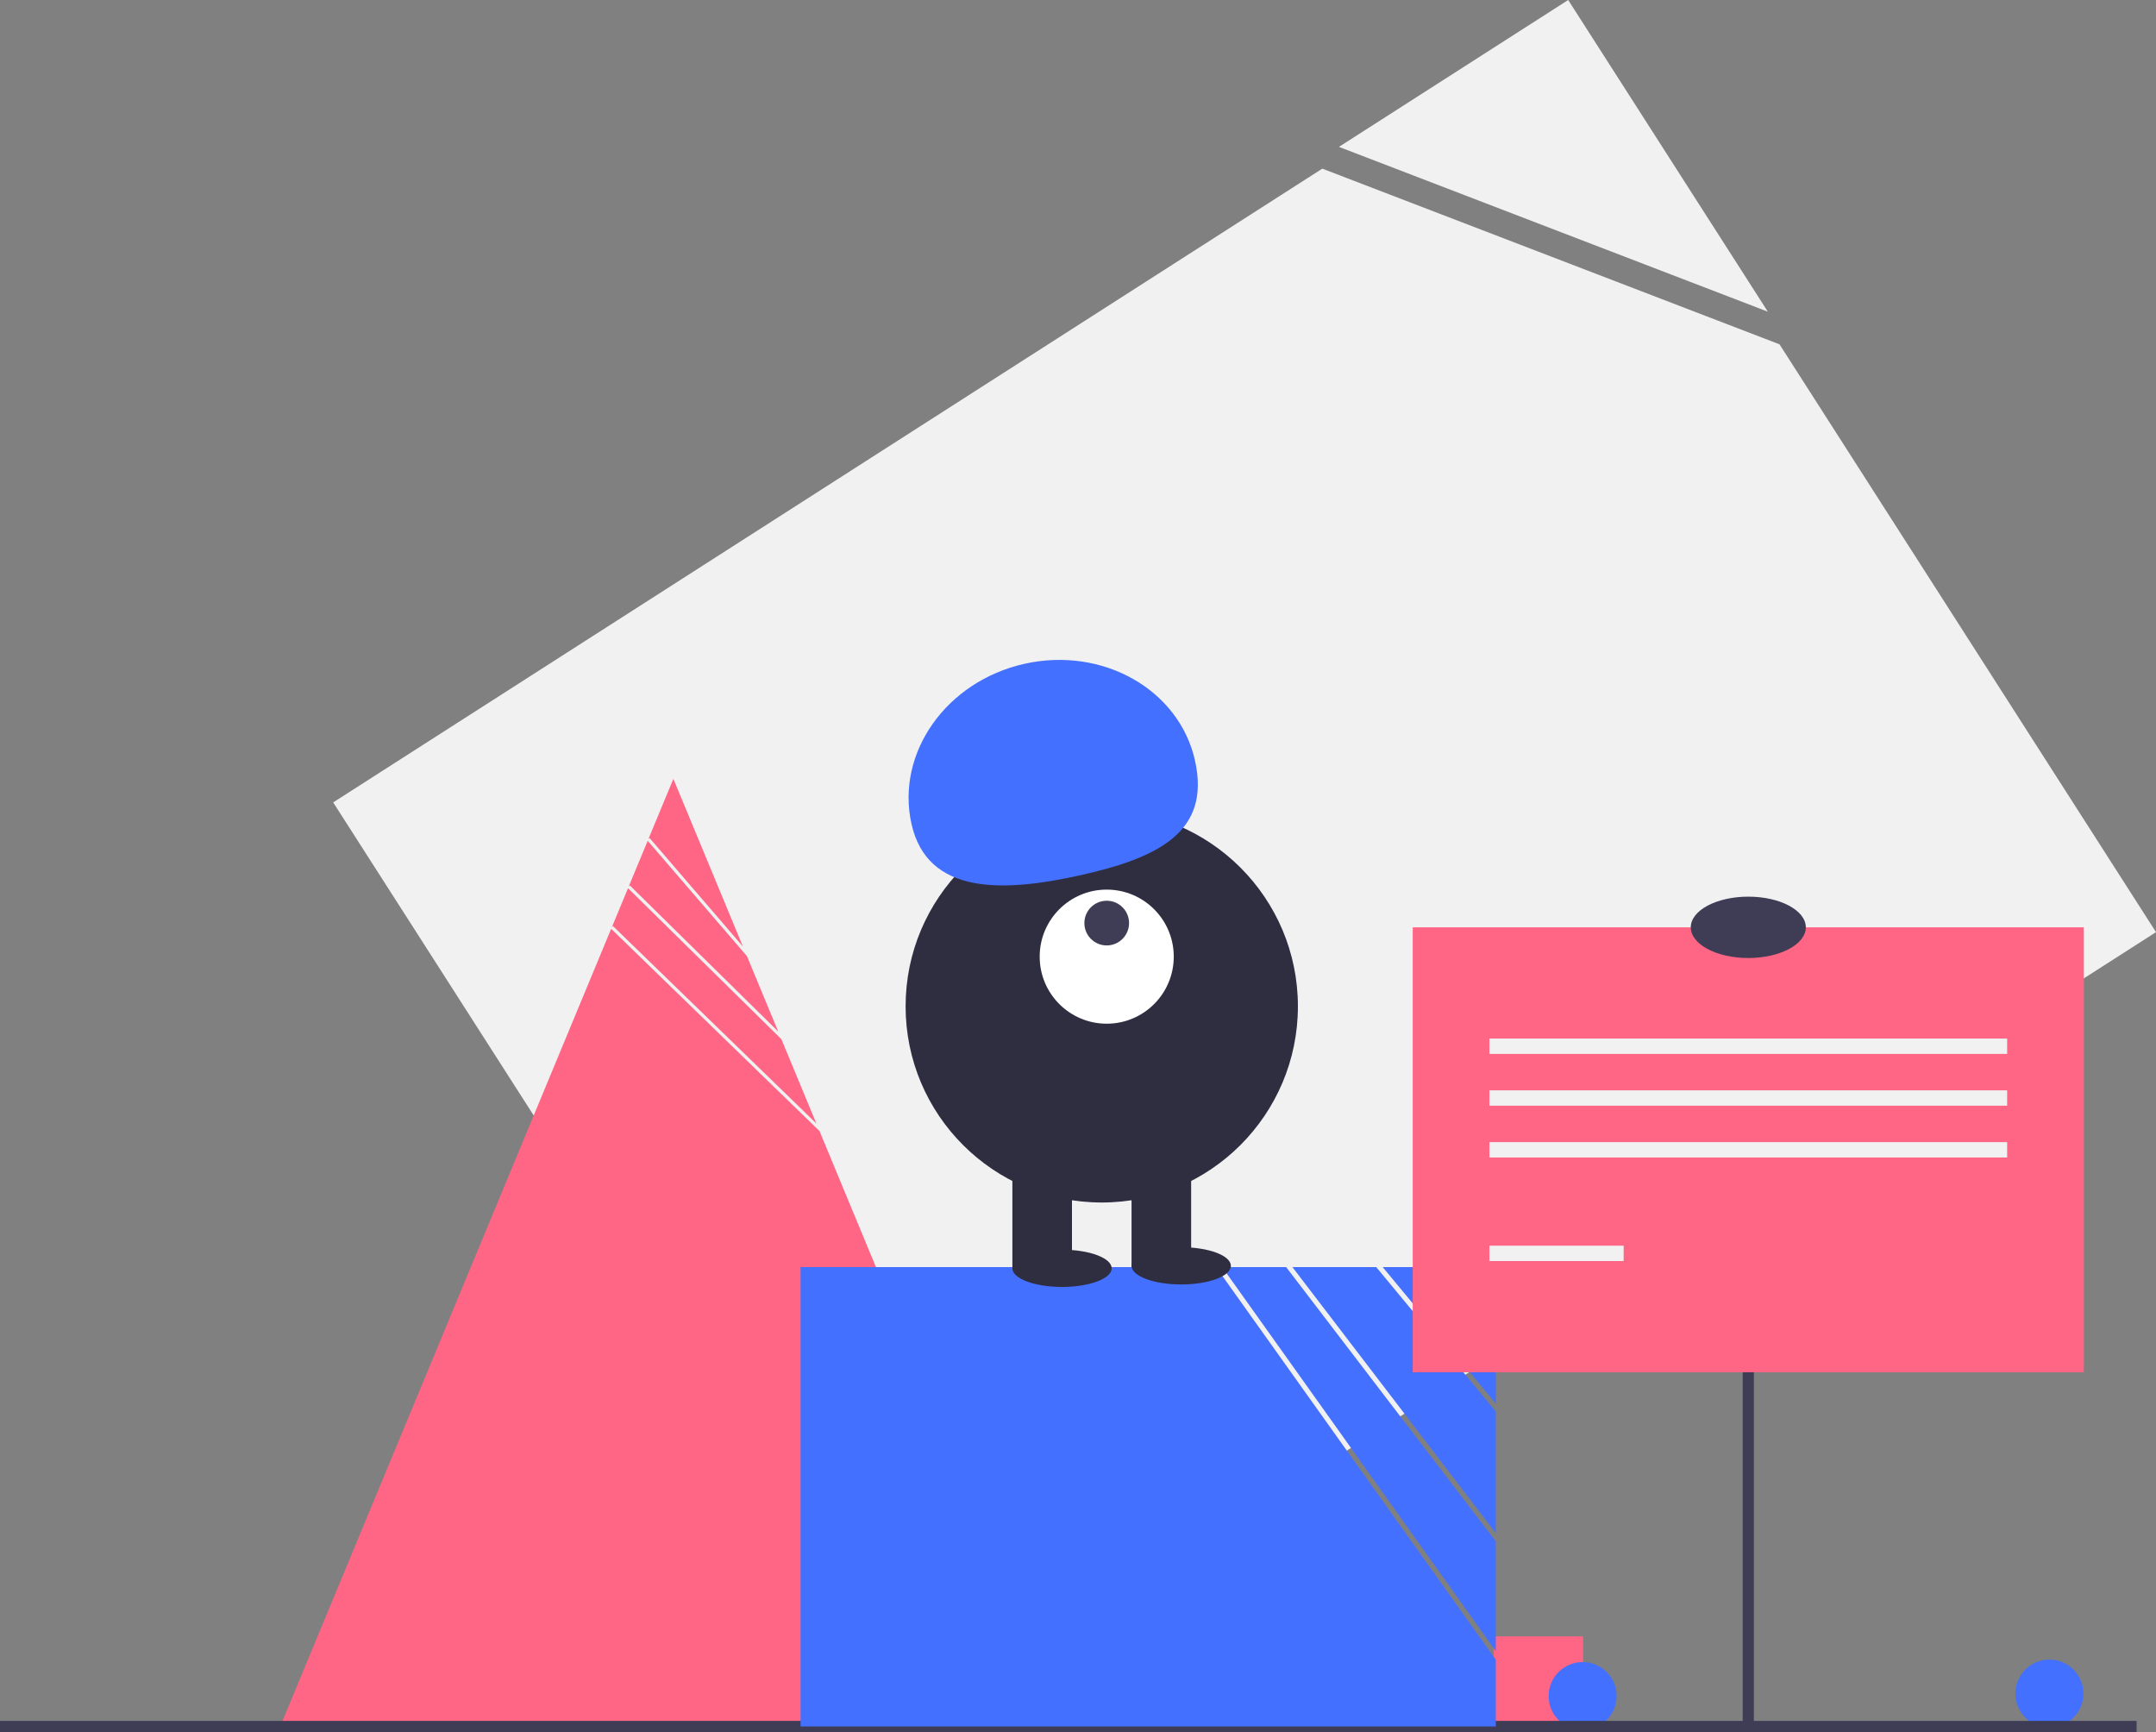 <svg xmlns="http://www.w3.org/2000/svg" id="Notice_illust" width="385.352" height="309.53" viewBox="0 0 385.352 309.53">
    <rect x="0" y="0" width="385.352" height="309.53" fill="#808080" stroke="none"/>
    <defs>
        <style>
            .cls-1{fill:#4470ff}.cls-2{fill:#ff6584}.cls-3{fill:#f1f1f1}.cls-4{fill:none;stroke:#3f3d56;stroke-miterlimit:10;stroke-width:2px}.cls-5{fill:#3f3d56}.cls-6{fill:#2f2e41}.cls-7{fill:#fff}
        </style>
    </defs>
    <ellipse id="타원_127" cx="6.073" cy="6.073" class="cls-1" data-name="타원 127" rx="6.073" ry="6.073" transform="translate(360.227 296.574)"/>
    <path id="사각형_621" d="M0 0h15.976v15.976H0z" class="cls-2" data-name="사각형 621" transform="translate(266.986 292.43)"/>
    <ellipse id="타원_128" cx="6.073" cy="6.073" class="cls-1" data-name="타원 128" rx="6.073" ry="6.073" transform="translate(276.798 297.018)"/>
    <path id="패스_868" d="M1236.111-2624.66l35.682 55.7-76.657-29.453z" class="cls-3" data-name="패스 868" transform="translate(-955.82 2624.66)"/>
    <path id="패스_869" d="M1167.46-2590.381l81.718 31.393 67.292 105.046L1096-2312.708l-105.33-164.419z" class="cls-3" data-name="패스 869" transform="translate(-931.118 2620.519)"/>
    <g id="그룹_88" data-name="그룹 88" transform="translate(50.079 139.187)">
        <path id="패스_870" d="M1041.1-2528.636l-.2.207 2.894-6.974 27.411 26.986 6.25 15.062z" class="cls-2" data-name="패스 870" transform="translate(-981.622 2554.939)"/>
        <path id="패스_871" d="M1046.161-2542.017l3.4-8.187 17.736 20.619 5.59 13.471-26.521-26.109z" class="cls-2" data-name="패스 871" transform="translate(-983.872 2561.267)"/>
        <path id="패스_872" d="M1052.53-2558.953l-.219.189 4.466-10.763 12.435 29.966z" class="cls-2" data-name="패스 872" transform="translate(-986.502 2569.527)"/>
        <path id="패스_873" d="M972.5-2464.844l24.018-57.876 37.235 36.136 9.022 21.74 35.137 84.671H937.361z" class="cls-2" data-name="패스 873" transform="translate(-937.361 2549.517)"/>
    </g>
    <path id="선_6" d="M381.887 0H0" class="cls-4" data-name="선 6" transform="translate(0 308.53)"/>
    <g id="그룹_86" data-name="그룹 86" transform="translate(143.091 226.429)">
        <path id="패스_874" d="M1032.829-2367.113l37.468 49v19.633l-48.909-68.636z" class="cls-1" data-name="패스 874" transform="translate(-946.042 2367.116)"/>
        <path id="패스_875" d="M1050.655-2367.113l21.37 25.792v21.747l-36.354-47.539z" class="cls-1" data-name="패스 875" transform="translate(-947.767 2367.116)"/>
        <path id="패스_876" d="M1054.025-2367.113h20.221v24.4z" class="cls-1" data-name="패스 876" transform="translate(-949.984 2367.116)"/>
        <path id="패스_877" d="M1009.948-2367.113l50 70.166v11.933h-124.26v-82.1z" class="cls-1" data-name="패스 877" transform="translate(-935.688 2367.116)"/>
    </g>
    <g id="그룹_89" data-name="그룹 89" transform="translate(252.504 160.234)">
        <path id="선_7" d="M0 0v103.158" class="cls-4" data-name="선 7" transform="translate(59.977 45.239)"/>
        <path id="사각형_624" d="M0 0h119.952v79.51H0z" class="cls-2" data-name="사각형 624" transform="translate(0 5.483)"/>
        <path id="사각형_625" d="M0 0h92.535v2.742H0z" class="cls-3" data-name="사각형 625" transform="translate(13.709 25.361)"/>
        <path id="사각형_626" d="M0 0h92.535v2.742H0z" class="cls-3" data-name="사각형 626" transform="translate(13.709 34.615)"/>
        <path id="사각형_627" d="M0 0h92.535v2.742H0z" class="cls-3" data-name="사각형 627" transform="translate(13.709 43.868)"/>
        <path id="사각형_628" d="M0 0h23.99v2.742H0z" class="cls-3" data-name="사각형 628" transform="translate(13.71 62.375)"/>
        <ellipse id="타원_134" cx="10.282" cy="5.483" class="cls-5" data-name="타원 134" rx="10.282" ry="5.483" transform="translate(49.696)"/>
    </g>
    <g id="그룹_91" data-name="그룹 91" transform="translate(151.241 117.926)">
        <g id="그룹_85" data-name="그룹 85" transform="translate(10.622)">
            <ellipse id="타원_129" cx="35.059" cy="35.058" class="cls-6" data-name="타원 129" rx="35.059" ry="35.058" transform="translate(0 26.85)"/>
            <path id="사각형_622" d="M0 0h10.65v19.083H0z" class="cls-6" data-name="사각형 622" transform="translate(19.083 89.422)"/>
            <path id="사각형_623" d="M0 0h10.65v19.083H0z" class="cls-6" data-name="사각형 623" transform="translate(40.384 89.422)"/>
            <ellipse id="타원_130" cx="8.875" cy="3.329" class="cls-6" data-name="타원 130" rx="8.875" ry="3.329" transform="translate(19.083 105.398)"/>
            <ellipse id="타원_131" cx="8.875" cy="3.329" class="cls-6" data-name="타원 131" rx="8.875" ry="3.329" transform="translate(40.384 104.954)"/>
            <ellipse id="타원_132" cx="11.982" cy="11.982" class="cls-7" data-name="타원 132" rx="11.982" ry="11.982" transform="translate(23.964 41.05)"/>
            <ellipse id="타원_133" cx="3.994" cy="3.994" class="cls-5" data-name="타원 133" rx="3.994" ry="3.994" transform="translate(31.952 43.039)"/>
            <path id="패스_878" d="M921.163-2461.224c-2.831-12.678 6.219-25.488 20.212-28.612s27.632 4.62 30.463 17.3-6.443 17.354-20.436 20.478-27.407 3.512-30.239-9.166z" class="cls-1" data-name="패스 878" transform="translate(-920.113 2490.529)"/>
        </g>
    </g>
</svg>

